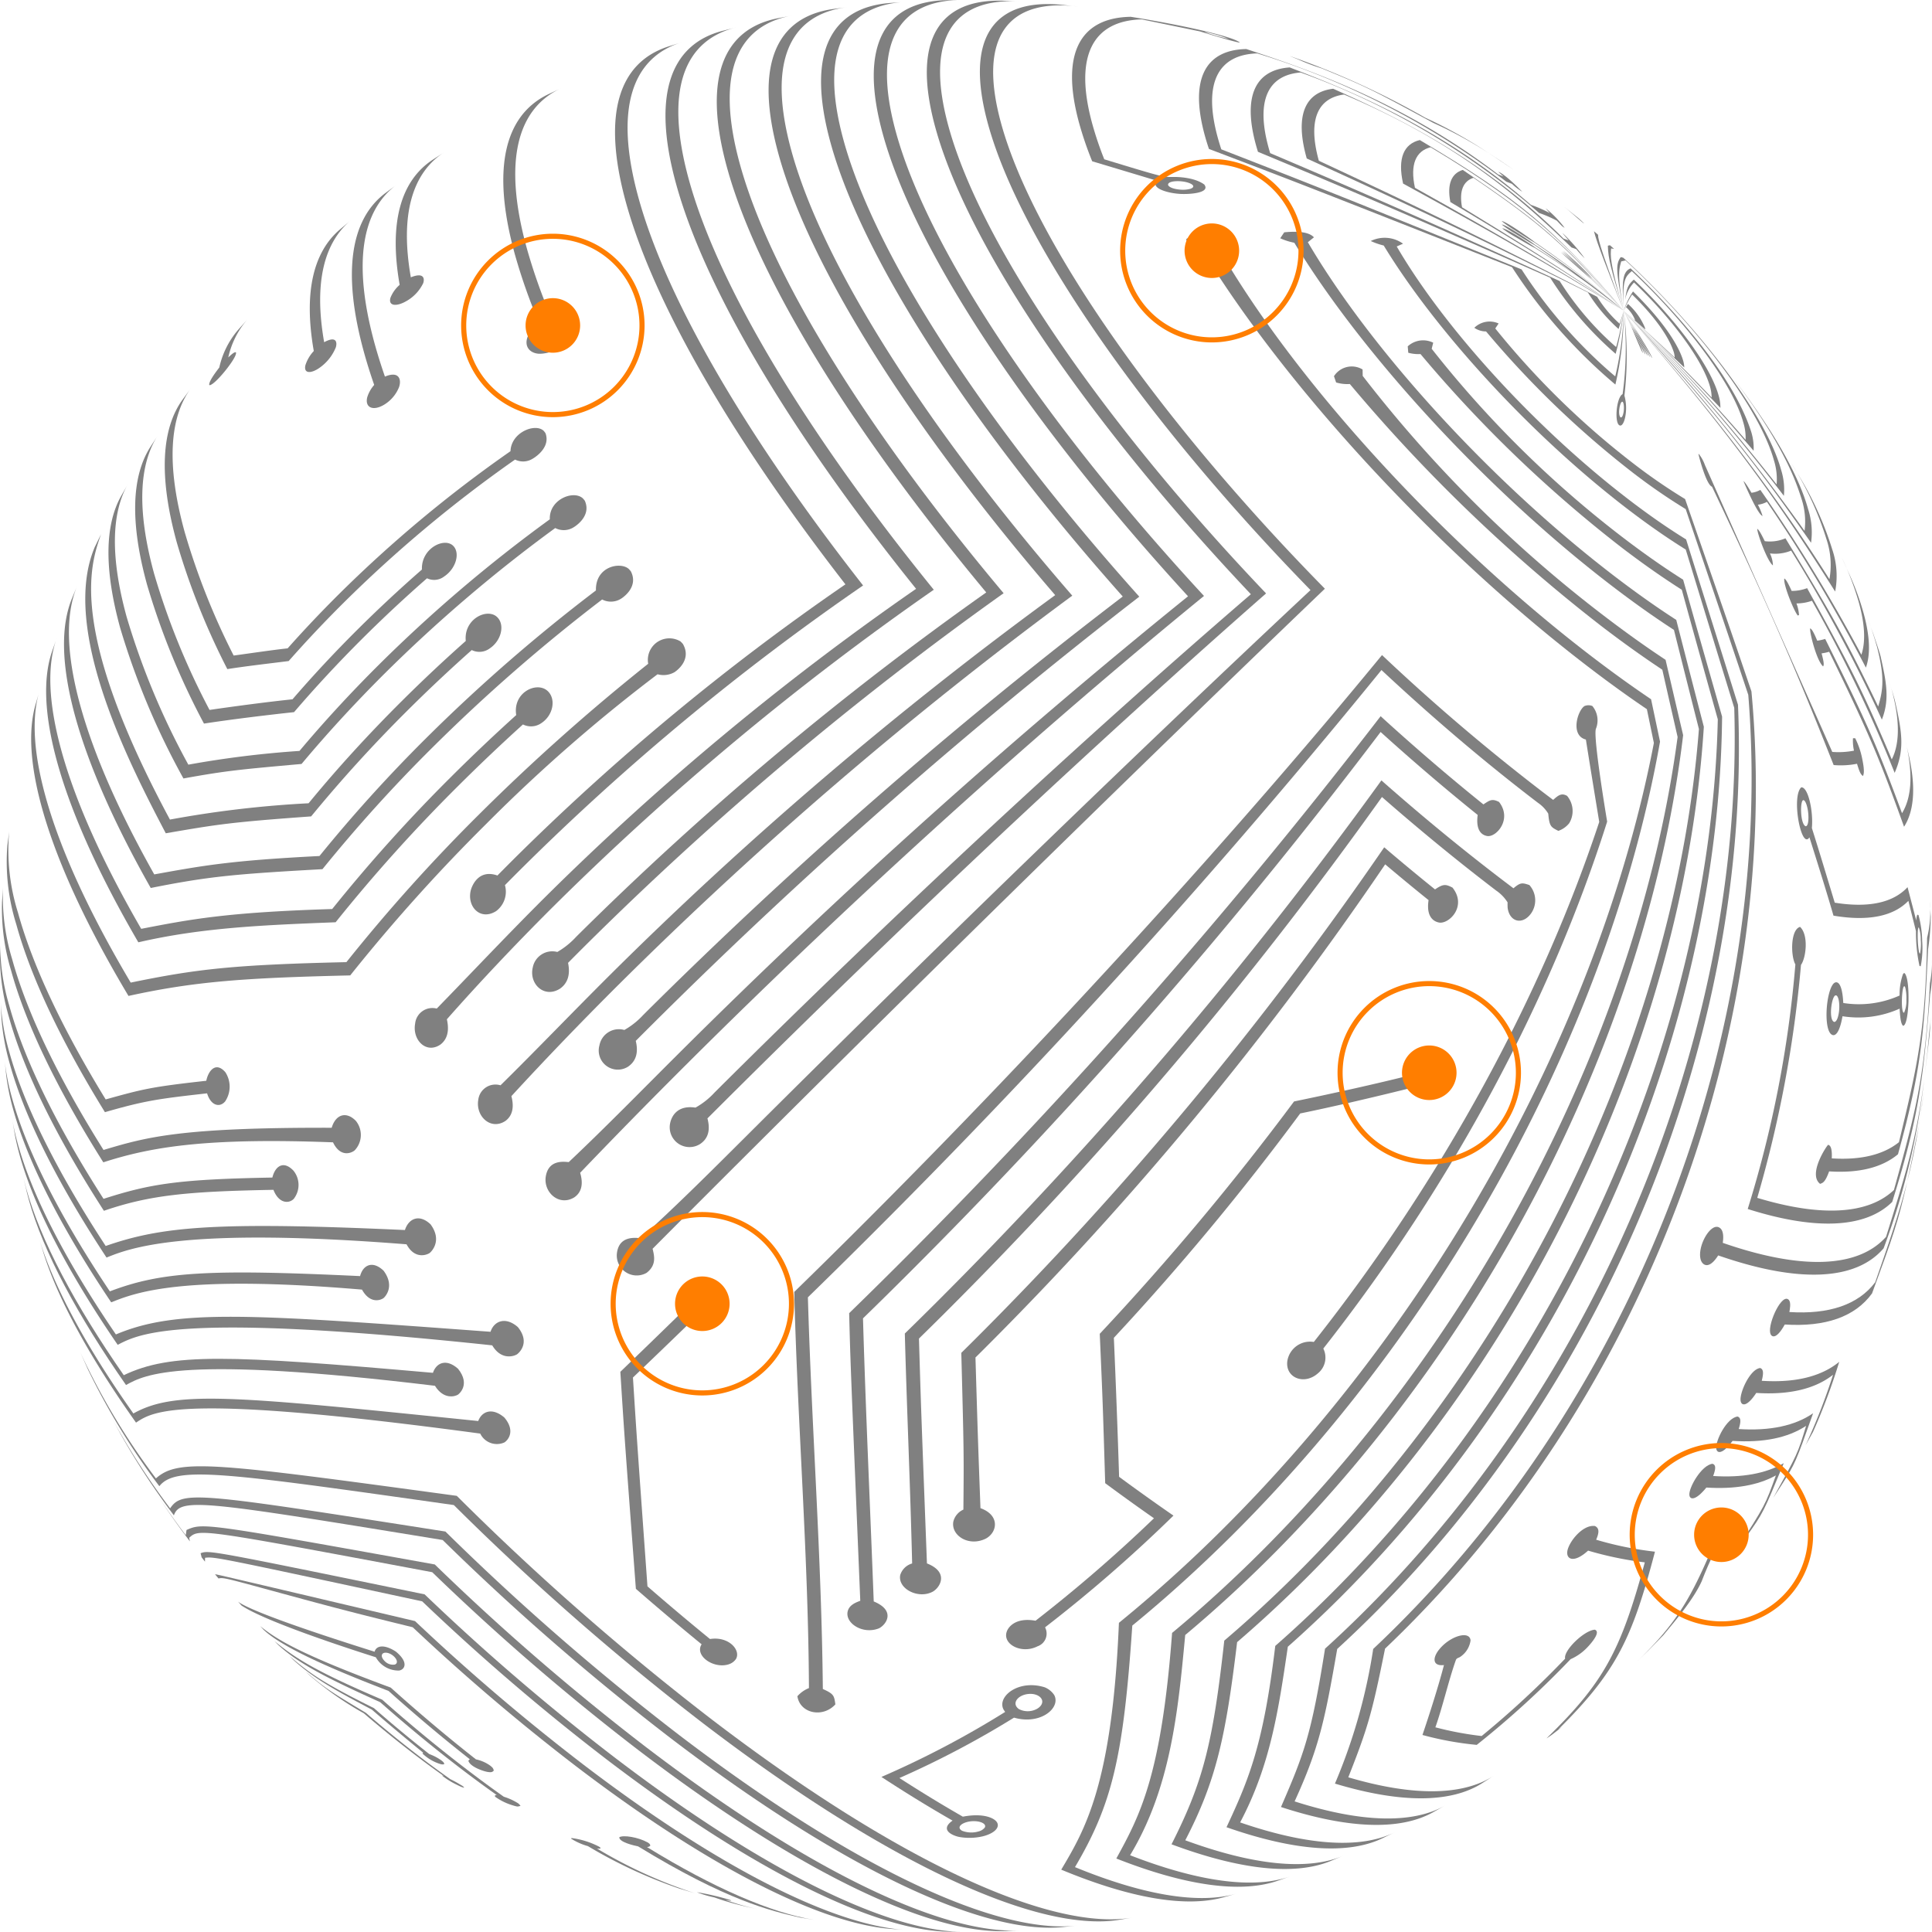 <svg xmlns="http://www.w3.org/2000/svg" width="284.376" height="284.354" viewBox="0 0 284.376 284.354"><defs><style>.a{fill:gray;}.b,.c{fill:#ff7e00;}.b{fill-rule:evenodd;}</style></defs><g transform="translate(-255.124 -648.098)"><g transform="translate(172.312 565.275)"><path class="a" d="M187.715,336.019A389.334,389.334,0,0,1,150.048,303c-35.5-4.825-40.96-5.567-44.284-2.565A101.359,101.359,0,0,1,94.645,281.9l.061.14,1.049,2.348a103.067,103.067,0,0,0,10.511,17.191c2.385-3.025,9.441-2.026,43.347,2.777a384.714,384.714,0,0,0,36.837,32.24c27.359,20.873,49.27,30.647,61.005,28.826h0l2.063-.342C237.729,367.079,215.508,357.223,187.715,336.019Z"/><path class="a" d="M182.736,338.175a372.144,372.144,0,0,1-34.364-29.921c-36.54-5.728-38.728-6.07-40.519-3.411a106.482,106.482,0,0,1-8.542-13.24l1.233,2.282a107.027,107.027,0,0,0,7.864,11.988c.923-2.675,4.58-2.078,39.562,3.629a367.517,367.517,0,0,0,33.544,29.157c25.591,19.525,46.221,28.944,57.7,27.819l1.528-.159h0l.565-.063C229.765,367.568,208.8,358.057,182.736,338.175Z"/><path class="a" d="M177.9,339.982A353.779,353.779,0,0,1,146.809,313.1c-34.1-6.139-34.1-6.139-36.542-5.077-.034.231-.079.54-.112.771-1.762-2.333-3.374-4.628-4.8-6.847l.77,1.185,1.191,1.784c1.066,1.568,2.219,3.169,3.447,4.787-.031-.159-.072-.371-.1-.531,1.474-1.36,1.474-1.36,35.77,5.068a349.074,349.074,0,0,0,30.288,26.144c23.662,18.052,42.889,27.072,54.066,26.684h0l2.107-.1C221.627,367.527,202.047,358.4,177.9,339.982Z"/><path class="a" d="M145.312,317.5c-31.712-6.51-31.712-6.51-32.974-6.054.046.182.106.424.151.606l.494.635c0-.172.009-.4.013-.572,1.435-.153,1.435-.153,31.956,6.412a329.752,329.752,0,0,0,27.106,23.234c21.735,16.582,39.538,25.155,50.312,25.394l2.093.025c-10.883-.093-29.043-8.781-51.258-25.73A334.84,334.84,0,0,1,145.312,317.5Z"/><path class="a" d="M143.9,321.434c-29.28-6.9-29.28-6.9-29.43-6.885l.5.61c.678-.128.748-.141,7.42,1.683,10.594,2.895,13.259,3.553,21.17,5.5a309.353,309.353,0,0,0,24.013,20.438c19.711,15.038,36,23.115,46.3,23.958h0l2.19.155c-10.418-.671-27.121-8.878-47.382-24.336A314.671,314.671,0,0,1,143.9,321.434Z"/><path class="a" d="M324.648,134.771a10.593,10.593,0,0,0-.583-1.533c-.366-.838-.815-1.77-1.1-2.321q-.562-1.193-1.164-2.36.582,1.156,1.129,2.338C324.488,134.672,324.576,134.727,324.648,134.771Z"/><path class="a" d="M325.008,134.986a12.431,12.431,0,0,0-.675-1.591c-.415-.87-.916-1.83-1.228-2.4q-.632-1.233-1.3-2.442.652,1.2,1.268,2.423C324.869,134.9,324.924,134.937,325.008,134.986Z"/><path class="a" d="M325.354,135.179a15.631,15.631,0,0,0-.763-1.644c-.456-.887-1.008-1.875-1.352-2.461q-.7-1.271-1.437-2.517.72,1.237,1.4,2.5C325.229,135.111,325.267,135.131,325.354,135.179Z"/><path class="a" d="M325.688,135.352a17.92,17.92,0,0,0-.85-1.692c-.5-.913-1.1-1.924-1.47-2.519q-.764-1.305-1.566-2.584.786,1.271,1.535,2.567C325.579,135.3,325.594,135.3,325.688,135.352Z"/><path class="a" d="M326.007,135.5c-.173-.408-.6-1.168-.932-1.733h0c-.54-.927-1.184-1.959-1.584-2.571l-1.689-2.642q.849,1.3,1.659,2.628C325.915,135.461,325.915,135.461,326.007,135.5Z"/><path class="a" d="M342.126,286.065c.308-1.183.237-1.728-.241-1.88-1.519.2-3.058,3.7-2.866,4.84.127.754.946.9,2.3-1.173,4.818.311,8.636-.576,11.306-2.676a88.975,88.975,0,0,1-4.049,10.378l1.1-1.969a89.261,89.261,0,0,0,3.858-10.313C350.872,285.455,347.017,286.381,342.126,286.065Z"/><path class="a" d="M348.573,295.554Z"/><path class="a" d="M338.738,293.167c.368-1.157.32-1.69-.168-1.841-1.6.189-3.283,3.572-3.136,4.72.094.739.922.889,2.4-1.134,4.5.291,8.147-.443,10.821-2.216-1.228,4.085-1.228,4.085-4.84,10.606l1.238-1.91c2.028-3.206,2.028-3.206,4.638-10.553C347.013,292.691,343.32,293.463,338.738,293.167Z"/><path class="a" d="M334.976,300.079c.422-1.127.4-1.647-.092-1.8-1.609.177-3.515,3.507-3.409,4.6.07.718.912.865,2.5-1.1,4.159.269,7.6-.324,10.233-1.786-1.575,4.38-1.575,4.38-5.694,10.806l1.38-1.854c2.449-3.414,2.5-3.551,5.471-10.754C342.717,299.727,339.222,300.353,334.976,300.079Z"/><path class="a" d="M346.428,150.916q-.351-.587-.736-1.21Z"/><path class="a" d="M318.041,117.386l-.6-.517-.008,0c.4,1.623,1.992,5.683,4.372,11.691C317.952,118.42,318.017,117.669,318.041,117.386Z"/><path class="a" d="M319.96,119.386l.433.077-.579-.519-.025-.022-.314.064c.051,1.931.457,3.43,2.327,9.571C319.72,121.488,319.848,120.371,319.96,119.386Z"/><path class="a" d="M321.8,128.557c.057-.454.108-.848.155-1.2C321.907,127.691,321.858,128.069,321.8,128.557Z"/><path class="a" d="M352.516,163.726h0a48.754,48.754,0,0,0-5.189-11.331l-.9-1.479a47.263,47.263,0,0,1,5.238,11.307,11.889,11.889,0,0,1,.426,5.858c-11.314-17.887-23.193-31.431-30.29-39.524,16.631,18.99,24.216,30.389,31.131,41.337A12.167,12.167,0,0,0,352.516,163.726Z"/><path class="a" d="M348.953,157.765c-1.288-4.678-4.667-10.678-9.361-17.057l-.437-.59h0c-.774-1.042-1.842-2.406-2.635-3.434,8.749,11.1,10.663,17.071,11.48,19.622a10.733,10.733,0,0,1,.43,4.657A309.67,309.67,0,0,0,321.8,128.557c15.318,16.724,21.835,25.986,27.585,34.158A11.019,11.019,0,0,0,348.953,157.765Z"/><path class="a" d="M344.982,152c-2.21-8.026-11.862-20.756-23.219-31.227a1.84,1.84,0,0,0-.39-.1c-.8,1.063-.659,2.259.429,7.893-.947-5.179-.7-6.055-.356-7.267l.636-.142c10.692,9.889,19.759,21.87,21.843,29.435a9.306,9.306,0,0,1,.393,3.54A306.471,306.471,0,0,0,321.8,128.557a304.008,304.008,0,0,1,23.587,27.25A9.674,9.674,0,0,0,344.982,152Z"/><path class="a" d="M340.586,146.41h0c-2.087-6.586-8.395-15.14-17.76-24.086h0c-1.333.537-1.236,2.322-1.024,6.233-.236-4.582.243-5,1.2-5.83,8.062,7.558,14.843,16.583,16.423,22.322a7.648,7.648,0,0,1,.326,2.515c-7.057-8.121-11.625-12.687-17.948-19.007,9.628,9.626,12.8,13.3,19.129,20.614A8.07,8.07,0,0,0,340.586,146.41Z"/><path class="a" d="M336.042,142.866a6.143,6.143,0,0,0-.26-1.818c-1.209-4.39-6.34-11.26-12.48-17.072-.892.806-1.048,1.178-1.345,3.381a5.072,5.072,0,0,1,1.37-2.954c5.509,5.232,10.1,11.4,11.19,15.34a5.925,5.925,0,0,1,.236,1.6c-4.777-4.971-5.395-5.562-12.951-12.786C328.407,134.874,329.573,136.1,336.042,142.866Z"/><path class="a" d="M330.564,135.915c-.36-1.241-1.8-4.718-7.387-10.194a11.869,11.869,0,0,0-1.375,2.836,14.716,14.716,0,0,1,1.246-2.382c1.489,1.44,5.066,5.15,6.135,8.483a3.346,3.346,0,0,1,.132.807c-2.227-2.1-5.252-4.843-7.513-6.908,2.707,2.473,6.262,5.828,8.922,8.352A4,4,0,0,0,330.564,135.915Z"/><path class="a" d="M324.919,131.016a9.631,9.631,0,0,0-2.483-3.456l-.634,1,.353-.524a4.986,4.986,0,0,1,1.291,1.8c.011.046.022.107.028.154l-1.672-1.43,3.171,2.761A1.465,1.465,0,0,0,324.919,131.016Z"/><path class="a" d="M281.272,344.429c2.886-7.306,3.493-9.43,5.41-18.939q1.395-1.326,2.774-2.7c37.272-37.134,55.594-90.821,51.155-138.2-2.874-8.463-3-8.835-9.764-28.309a83.057,83.057,0,0,1-7.489-5.14,120.108,120.108,0,0,1-20.452-19.97l.492-.734a3.219,3.219,0,0,0-3.576.633,3.014,3.014,0,0,0,1.73.539,140.152,140.152,0,0,0,21.683,20.851,87.83,87.83,0,0,0,7.7,5.3c7.22,21.372,7.22,21.372,9.21,27.34,3.814,47.025-14.756,100.227-51.832,137.165q-1.674,1.669-3.375,3.268a82.323,82.323,0,0,1-5.632,19.822c9.583,2.888,16.973,2.9,21.622-.028l1.781-1.142C298.122,347.177,290.794,347.237,281.272,344.429Z"/><path class="a" d="M273.37,347.976c3.629-7.941,4.444-11.966,6.271-22.439q2.613-2.393,5.179-4.947C321.3,284.243,340.6,232.5,338.63,186.555c-2.528-8.116-5.094-16.22-7.635-24.332-2.567-1.583-5.329-3.489-8.247-5.716C308.876,145.924,295.4,131.121,288.4,119.1l.929-.407a4.635,4.635,0,0,0-4.75-.394,10.544,10.544,0,0,0,1.906.663c7.61,12.505,21.631,27.906,36.064,38.918,2.965,2.262,5.774,4.207,8.391,5.83q3.56,11.656,7.141,23.306c1.364,45.574-18.168,96.831-54.452,132.98q-2.86,2.852-5.782,5.5c-2,12.614-3.071,15.443-6.484,23.307,9.807,3.2,17.427,3.492,22.3.819l1.848-1.034C290.69,351.32,283.125,351.1,273.37,347.976Z"/><path class="a" d="M265.35,351.069c4.454-8.413,5.644-16.5,7.022-25.86q3.84-3.4,7.593-7.133c35.687-35.554,55.9-85.34,56.327-129.771-3.644-12.761-3.644-12.761-5.734-20.157-2.738-1.728-5.656-3.764-8.724-6.1a157.553,157.553,0,0,1-28.289-27.888l.224-.894a3.339,3.339,0,0,0-3.749.536c.024.282.054.659.078.942a5.575,5.575,0,0,0,1.8.192,191.719,191.719,0,0,0,29.662,28.523c3.089,2.358,6.033,4.416,8.8,6.172,1.535,5.586,2.182,7.909,5.3,19.075-1.005,44.044-21.441,93.341-56.93,128.7q-4.055,4.039-8.209,7.682c-1.743,14.526-3.863,19.6-7.177,26.688,9.991,3.5,17.812,4.068,22.89,1.656l1.875-.908C283.073,355,275.3,354.493,265.35,351.069Z"/><path class="a" d="M257.276,353.7c4.558-8.785,5.961-15.28,7.631-29.168q5.067-4.347,10.016-9.272c34.9-34.768,55.968-82.6,58.682-125.464-1.225-4.716-2.849-11.007-4.06-15.728-2.821-1.822-5.806-3.925-8.926-6.306-18.259-13.93-36-33.412-45.3-49.287.269-.215.626-.5.895-.719-.644-.713-2.115-.961-4.374-.737l-.585.877a9.192,9.192,0,0,0,2.069.656c9.9,16.279,28.157,36.327,46.945,50.661q4.68,3.57,8.935,6.327c1.093,4.379,2.565,10.214,3.675,14.59-3.274,42.462-24.548,89.808-59.246,124.378q-5.239,5.22-10.617,9.8c-1.683,15.225-3.134,20.83-7.765,29.983,10.1,3.763,18.061,4.616,23.32,2.5l1.929-.8C275.285,358.185,267.352,357.4,257.276,353.7Z"/><path class="a" d="M249.153,355.9c6.008-9.95,7.078-21.37,8.113-32.414q6.271-5.242,12.412-11.348c34.106-33.98,55.966-79.868,60.879-121.108-.784-3.324-1.813-7.761-2.586-11.088q-4.23-2.791-8.855-6.314a191.8,191.8,0,0,1-35.727-35.478c0-.283-.01-.66-.014-.943a3.1,3.1,0,0,0-4.213.994c.1.275.221.641.315.916a5.717,5.717,0,0,0,2.021.229,240.538,240.538,0,0,0,37.2,35.77q4.578,3.492,8.795,6.285c.666,2.971,1.573,6.927,2.25,9.9-5.445,40.827-27.491,86.231-61.4,120.014q-6.424,6.4-13.009,11.861c-1.575,21.1-4.8,26.98-8.208,33.207,10.15,4,18.22,5.129,23.632,3.314l1.961-.678C267.34,360.9,259.294,359.842,249.153,355.9Z"/><path class="a" d="M241.041,357.649c5.478-9.278,7.135-16.256,8.437-35.556Q256.93,316,264.263,308.71c33.315-33.191,55.891-77.147,62.893-116.724l-1.318-6.238q-4.092-2.757-8.509-6.123c-22.38-17.074-44.12-40.954-55.32-60.561l.55-.9a4.715,4.715,0,0,0-5.141-.155c.07.289.165.676.235.966a9.23,9.23,0,0,0,2.014.492c12.061,19.824,34.288,44.238,57.168,61.693q4.338,3.311,8.385,6.048l1.03,4.974c-7.507,39.155-30.251,82.63-63.368,115.626a206.727,206.727,0,0,1-15.373,13.884c-.99,23.714-4.976,30.416-8.491,36.33,10.153,4.218,18.284,5.6,23.821,4.086l.722-.2h0l1.275-.362C259.326,363.138,251.2,361.819,241.041,357.649Z"/><path class="a" d="M356.792,179.2a237.719,237.719,0,0,0-14.872-24.269,3.52,3.52,0,0,1-1.306.423c-.848-1.443-1.015-1.588-1.176-1.727.005.044,2.067,4.938,2.811,5.146a9.739,9.739,0,0,0-.69-1.66,3.761,3.761,0,0,0,1.334-.419,233.8,233.8,0,0,1,14.563,24.4c.687-1.913.608-4.581-.337-8.016a39.03,39.03,0,0,0-2.076-5.687h0l-1.134-2.5a42.563,42.563,0,0,1,2.519,6.629C357.33,174.79,357.42,177.349,356.792,179.2Z"/><path class="a" d="M361.265,194.6c-4.373-10.312-6.141-13.744-12.458-25.205a6.4,6.4,0,0,1-2.277.406c-.688-1.52-.875-1.672-1.073-1.832-.217.766,1.357,4.7,1.975,5.458l.182-.078a6,6,0,0,0-.377-1.708,6.785,6.785,0,0,0,2.283-.391,209.778,209.778,0,0,1,12.171,25.332c1.535-3.529,1.061-6.1.016-10.727q-.236-.819-.485-1.636C362.492,188.836,362.447,192.291,361.265,194.6Z"/><path class="a" d="M351.467,176.868a6.889,6.889,0,0,1-1.172.259c-.64-1.529-.827-1.67-1.026-1.82-.2.222.884,4.73,1.891,5.606.1-.179.2-.347-.224-1.919a7.139,7.139,0,0,0,1.114-.237c6.265,12.815,7.547,16.153,11.025,25.755,1.491-2.322,1.776-5.872.66-10.672l-.484-2.1c1.19,4.844.968,8.43-.476,10.778C358.92,192.089,357.3,188.59,351.467,176.868Z"/><path class="a" d="M361.707,185.856c-.049-.179-.1-.36-.153-.541l-.7-2.358q.2.641.372,1.263Q361.471,185.037,361.707,185.856Z"/><path class="a" d="M359.326,178.6c-.1-.266-.192-.532-.293-.8,1.26,4.8.93,6.608.236,9.017-4.917-10.208-6.842-13.57-13.652-24.758a5.857,5.857,0,0,1-3.044.42c-.727-1.49-.908-1.652-1.1-1.824-.087.443,1.428,4.751,2.3,5.391a4.33,4.33,0,0,0-.44-1.765,6.205,6.205,0,0,0,3.123-.409,221.487,221.487,0,0,1,13.352,24.876c1.16-2.957.681-5.481-.194-9.355h0c-.278-.994-.74-2.291-1.064-3.271l-.827-2.214a40.093,40.093,0,0,1,1.3,3.893C359.134,178.069,359.228,178.335,359.326,178.6Z"/><path class="a" d="M260.161,102.8q.262.949.6,1.946c13.91,5.289,13.91,5.289,44.608,17.4a77.563,77.563,0,0,0,15.216,17.283,46.891,46.891,0,0,0,1.22-10.871,45.374,45.374,0,0,1-1.244,9.667,70.788,70.788,0,0,1-13.783-15.747c-25.307-10.275-29.851-12.092-44.2-17.675q-.283-.861-.512-1.687c-2.246-8.155.1-12.256,5.8-12.434a116.676,116.676,0,0,1,36.669,18.888q.4.144.828.317a8.645,8.645,0,0,0,1.519,1.158c-.023-.024-2.43-2.521-3.537-2.954.227.217.537.5.77.71q-.4-.164-.788-.3C288.99,97.573,274.76,92.858,266.257,90.041,260.3,90.159,257.838,94.367,260.161,102.8Z"/><path class="a" d="M312.384,124.188c-22.23-10.142-32.131-14.361-42.614-18.828q-.118-.389-.222-.768c-1.945-7.058-.044-10.723,4.7-11.1a110.473,110.473,0,0,1,35.1,20.674,18.283,18.283,0,0,1,2.618,1.139c.806.855.806.855,1.149,1.055a15.511,15.511,0,0,0-2.807-2.888c.185.219.438.507.629.721a20.007,20.007,0,0,0-2.791-1.222c-13.383-11.645-27.227-17.014-35.5-20.223-4.974.334-6.98,4.11-4.962,11.439q.133.483.288.98c10.091,4.2,19.625,8.174,43.018,18.537a50.661,50.661,0,0,0,9.633,11.2,40.808,40.808,0,0,0,1.177-6.351,39.343,39.343,0,0,1-1.108,5.355A44.023,44.023,0,0,1,312.384,124.188Z"/><path class="a" d="M317.9,126.506c-17.7-9.1-28.146-14.04-40.963-20.021l-.011-.036c-1.651-5.993-.148-9.2,3.714-9.713,17.687,7.5,26.829,16.183,33.5,22.522.22.069.452.152.7.251a13.92,13.92,0,0,0,1.232,1.34,28.45,28.45,0,0,0-3.3-3.762c.2.265.289.375.942,1.13q-.4-.161-.756-.274c-12.434-12.4-25.878-18.444-33.911-22.058-4.073.483-5.67,3.808-3.947,10.064.017.067.037.134.055.2,12.648,5.768,23.019,10.559,41.382,19.719a24.422,24.422,0,0,0,4.516,5.38q.455-1.413.759-2.692-.256.919-.6,1.916A18.079,18.079,0,0,1,317.9,126.506Z"/><path class="a" d="M321.712,128.426h0c.026.04.062.092.09.131-.17-.253-.337-.509-.517-.756C321.421,128.014,321.568,128.218,321.712,128.426Z"/><path class="a" d="M291.8,103.438c-2.35.555-3.306,2.677-2.464,6.407,13.912,7.6,20.891,11.619,32.469,18.712-10.252-6.44-17.144-10.5-30.722-18.089-.752-3.447.136-5.424,2.3-5.971,15.3,9.154,20.52,14.825,28.421,24.06C311.739,116.589,306.411,112.128,291.8,103.438Z"/><path class="a" d="M298.125,107.835c-1.652.5-2.347,2.07-1.83,4.729,12.9,7.714,16.169,9.834,25.507,15.993-10.413-7.033-14.884-9.77-23.79-15.224-.45-2.418.185-3.856,1.681-4.339,10.141,6.928,13.241,9.67,22.109,19.563C312.463,117.953,309.434,115.523,298.125,107.835Z"/><path class="a" d="M151.963,341.772l-.213.211c.254.924,2.269,1.561,2.789,1.649.66.112.766,0,.96-.2-.123-.372-.123-.372-.492-.694a5.613,5.613,0,0,0-2.138-.949c-4.234-3.327-8.434-6.872-12.546-10.565-13.576-5.013-16.837-7.142-19.218-9.052l.52.553c3.327,3.126,12.752,6.8,18.383,8.994C143.929,335.232,147.93,338.6,151.963,341.772Z"/><path class="a" d="M145.1,340.81c-.03.037-.069.085-.1.121a6.54,6.54,0,0,0,2.338,1.448c.579.207.684.168.876.1-.079-.239-.079-.239-.384-.5a7.457,7.457,0,0,0-1.834-.973c-2.74-2.152-5.463-4.416-8.147-6.761-7.952-3.951-9.358-5.113-12.438-7.659l.568.555c3.166,2.873,6.691,4.741,11.568,7.326C140.07,336.662,142.627,338.783,145.1,340.81Z"/><path class="a" d="M150.721,345.6a17.967,17.967,0,0,0-1.641-.906q-2.1-1.489-4.308-3.168c-2.728-2.082-5.444-4.293-8.121-6.6-5.082-3.05-6-3.6-8.94-6.132l.361.337.24.224A48.024,48.024,0,0,0,136.355,335c2.514,2.159,5.064,4.229,7.625,6.183q2.135,1.629,4.175,3.072c-.094-.038-.22-.082-.316-.111A11.407,11.407,0,0,0,150,345.5h0c.839.426.982.437,1.148.448A1.278,1.278,0,0,0,150.721,345.6Z"/><path class="a" d="M362.324,250.946c-2.322,1.864-5.664,2.654-9.89,2.38.021-.464.089-1.876-.531-1.992-.113-.021-3.049,4.3-1.187,5.744.407-.137.758-.254,1.331-1.837,4.356.282,7.781-.553,10.133-2.52,3.583-12.889,3.849-18.31,4.432-30.188a34.71,34.71,0,0,0,.388-4.8l-.132-2.214a15.949,15.949,0,0,1-.4,5.334C366.243,234.665,365.016,239.768,362.324,250.946Z"/><path class="a" d="M366.883,227.551c-.742,14.026-2.169,19.168-5.3,30.433-3.818,3.62-10.753,3.982-20.116,1.155a177.4,177.4,0,0,0,6.437-34.291c.738-1.013,1.155-4.379-.135-5.594-1.432.4-1.392,4.295-.692,5.524a167.538,167.538,0,0,1-7.014,36c9.984,3.165,17.334,2.846,21.267-1.04,4.087-12.975,4.556-18.477,5.583-30.533a16.463,16.463,0,0,0,.269-3.017V224.1A16.437,16.437,0,0,1,366.883,227.551Z"/><path class="a" d="M336.392,265.762c.064-.478.261-1.931-.605-2.3-1.283-.552-3.185,2.884-2.644,4.774.211.74,1.154,1.609,2.574-.625,11.744,4.08,20.225,3.769,24.349-1.045a104.82,104.82,0,0,0,5.966-24.817c-1.167,8.937-2.772,14.075-5.608,23.127C356.284,269.507,347.924,269.767,336.392,265.762Z"/><path class="a" d="M366.163,240.705c-.044.35-.087.7-.131,1.041C366.076,241.4,366.12,241.057,366.163,240.705Z"/><path class="a" d="M366.163,240.705c.2-1.551.392-3.189.606-4.982q.072-.561.11-1.157l.123-2.1c-.026.569-.078,1.115-.153,1.637C366.635,236.552,366.407,238.717,366.163,240.705Z"/><path class="a" d="M365.328,248.132l.066-.452c-.041.256-.084.5-.125.749C365.289,248.328,365.309,248.234,365.328,248.132Z"/><path class="a" d="M365.269,248.429c-.718,3.54-1.251,6.161-1.729,8.324C364.186,254.21,364.752,251.522,365.269,248.429Z"/><path class="a" d="M365.394,247.68c.219-1.364.43-2.807.635-4.357Z"/><path class="a" d="M346.194,275.943c.071-.376.257-1.376-.056-1.755-.981-1.187-3.082,3.307-2.769,4.822.125.606.84,1.138,2.149-1.229,5.968.386,10.352-1.13,12.846-4.58,3.011-8.162,3.906-10.712,5.176-16.448-1.214,4.77-2.713,9.077-4.709,14.807C356.334,274.869,352.025,276.32,346.194,275.943Z"/><path class="a" d="M312.186,337.376c8.627-8.543,10.9-13.51,14.224-26.156a50.243,50.243,0,0,1-8.657-1.762c.493-1.131.441-1.716-.178-2.018-1.869-.237-3.931,2.46-4.073,3.786-.124,1.161,1.035,1.687,3.066-.163a51.082,51.082,0,0,0,8.346,1.729c-3.573,13.2-6.144,17.8-14.477,25.914a11.509,11.509,0,0,0,.963-.66h0l1.688-1.312Q312.656,337.074,312.186,337.376Z"/><path class="a" d="M228.241,101.09c4.883,17.73,23.771,44.315,47.467,68.589-24.129,22.585-53.8,51.229-82.272,79.6-5.581,5.561-10.9,10.894-16.328,15.8-.923-.093-3.082-.309-3.468,2.049a2.936,2.936,0,0,0,4.344,3.05c1.475-1.135,1.147-2.472.884-3.545q7.562-7.6,15.945-15.95c28.951-28.843,58.956-58.157,83.011-81.206-23.759-24.149-42.778-50.78-47.648-68.465-3.535-12.836,1.063-18.492,11.329-17.227l-2.159-.234C229.2,82.459,224.7,88.222,228.241,101.09Z"/><path class="a" d="M153.5,293.836a2.714,2.714,0,0,0,3.537,1.311c.539-.317,1.7-1.672.012-3.675-1.808-1.546-3.33-.889-3.844.515-36.007-3.693-44.562-4.57-50.762-1.111-6.841-9.665-11.8-18.7-13.934-25.973l.7,2.333c2.221,7.06,7.049,15.737,13.625,24.986C105.43,290.49,109.351,287.874,153.5,293.836Z"/><path class="a" d="M146.833,286.8c1.264,2.043,2.926,1.606,3.409,1.292.02-.013,1.911-1.407-.012-3.8-1.757-1.563-3.214-.857-3.693.6-30.174-2.652-38.585-2.963-45.507.351-7.14-10.273-12.256-19.837-14.366-27.5q-.21-.762-.376-1.483l.493,2.126q.122.492.261,1c2.093,7.6,7.2,17.1,14.318,27.3C104.148,285.145,109.338,282.268,146.833,286.8Z"/><path class="a" d="M220.5,101.639c4.9,17.811,23.15,44.055,46.43,68.649-24.154,20.788-52.365,46.867-78.93,73.334a11.122,11.122,0,0,1-2.82,2.234c-2.929-.445-3.589,1.621-3.722,2.264a2.915,2.915,0,0,0,4.395,3.1c1.189-.787,1.555-2.058,1.088-3.777q1.194-1.192,2.406-2.4c27.043-26.942,55.635-53.646,79.822-74.875-23.408-24.54-41.831-50.892-46.735-68.7-3.557-12.918.648-18.982,10.384-18.428l-1.621-.08-.539-.023C221.053,82.548,216.94,88.707,220.5,101.639Z"/><path class="a" d="M99.179,274.515c3.625-1.44,10.372-4.119,36.916-1.871,1.177,2.129,2.746,1.583,3.2,1.223.019-.014,1.779-1.572-.018-4-1.634-1.569-3.044-.832-3.463.788-22.369-1.059-29.254-.639-36.834,2.247-7.108-10.626-12.2-20.474-14.407-28.5a33.565,33.565,0,0,1-1.091-5.618l.234,2.22a33.977,33.977,0,0,0,1.026,5.079C86.947,254.076,92.05,263.909,99.179,274.515Z"/><path class="a" d="M205.064,103.845c4.82,17.5,21.314,42.38,43.008,66.78a714.742,714.742,0,0,0-70.558,61.567,11.369,11.369,0,0,1-2.8,2.235,2.915,2.915,0,0,0-3.671,2.272,2.811,2.811,0,0,0,4.206,3.134c1.179-.8,1.563-2.076,1.143-3.8q1.191-1.2,2.4-2.4a764.438,764.438,0,0,1,71.715-62.984c-21.942-24.484-38.684-49.581-43.523-67.152-3.619-13.139.025-19.868,9.009-20.388l-2.1.147C205.013,83.9,201.444,90.7,205.064,103.845Z"/><path class="a" d="M98.105,261.043c6.837-2.35,12.482-2.852,24.955-3.087.782,2.006,2.229,2.073,2.972,1.351a3.328,3.328,0,0,0-.029-4.176c-1.483-1.557-2.7-.636-3.1,1.019-13.893.252-17.987.931-24.851,3.133-6.786-10.577-11.65-20.35-13.883-28.463a32.111,32.111,0,0,1-1.332-8.9l-.028,2.121a32.352,32.352,0,0,0,1.318,8.483C86.365,240.638,91.266,250.44,98.105,261.043Z"/><path class="a" d="M98.257,246.527c5.925-1.709,7.847-1.964,15.037-2.773.549,1.818,1.851,2.135,2.649,1.2a3.886,3.886,0,0,0,.038-4.311c-1.414-1.625-2.51-.207-2.806,1.263-8.18.906-9.322,1.223-14.808,2.743-6.236-10.17-10.724-19.559-12.909-27.491a30.705,30.705,0,0,1-1.292-11.949l-.27,2.058a30.827,30.827,0,0,0,1.31,11.6C87.4,226.836,91.942,236.289,98.257,246.527Z"/><path class="a" d="M101.724,229.416c9.785-2.144,17.059-2.654,32.639-3.02a259.223,259.223,0,0,1,20.072-22.353A239.116,239.116,0,0,1,179.6,182.069a3.264,3.264,0,0,0,2.483-.3c.027-.017,2.673-1.68,1.247-4.161a4.786,4.786,0,0,0-.354-.372,3.171,3.171,0,0,0-4.754,3.288,301.6,301.6,0,0,0-24.83,22.109A253.5,253.5,0,0,0,133.8,224.443c-16.729.383-22.07,1.02-31.749,3.011C96.044,217.337,91.7,208,89.5,200.008c-1.774-6.443-2.026-11.543-.928-15.317L88,186.68c-1.027,3.727-.756,8.726.976,15.015C91.2,209.748,95.613,219.19,101.724,229.416Z"/><path class="a" d="M103.175,221.525c9.4-2.178,18.5-2.537,29.039-2.952a238.364,238.364,0,0,1,18.107-20.132q4.62-4.6,9.466-8.984a2.65,2.65,0,0,0,2.748-.225c1.741-1.166,2.164-3.61.822-4.756-1.607-1.371-5.093.295-4.561,3.6q-4.844,4.372-9.47,8.979a233.666,233.666,0,0,0-17.616,19.57c-15.528.479-20.808,1.5-28.115,2.915-5.579-9.64-9.629-18.549-11.746-26.236-1.946-7.066-2.11-12.558-.707-16.5l-.687,1.963c-1.323,3.9-1.136,9.3.767,16.209C93.361,202.738,97.486,211.76,103.175,221.525Z"/><path class="a" d="M109.813,197.408c6.308-1.14,8-1.292,17.388-2.137q5.57-6.664,12.111-13.194a218.683,218.683,0,0,1,25.226-21.532,2.718,2.718,0,0,0,2.693-.1h0c.028-.014,2.717-1.564,1.664-3.913a3.731,3.731,0,0,0-.288-.349c-1.369-1.273-4.995.153-4.864,3.076a215.1,215.1,0,0,0-25.249,21.494q-6.245,6.222-11.6,12.6a146.693,146.693,0,0,0-16.359,2.022,110.257,110.257,0,0,1-9.08-21.744c-2.429-8.821-2.242-15.332.19-19.573l-1.043,1.846c-2.339,4.227-2.491,10.662-.1,19.342A110.9,110.9,0,0,0,109.813,197.408Z"/><path class="a" d="M313.475,199.971c-.837-.484-1.321-.057-2.052.59q-.771-.578-1.547-1.171a301.6,301.6,0,0,1-23.643-20.147c-21.09,25.7-48.971,56.432-77.6,84.958q-4.544,4.527-8.914,8.783c.492,19.447,2.067,38.851,2.164,58.312a4.469,4.469,0,0,0-1.7,1.2c.378,2.524,3.72,3.244,5.588,1.2-.181-1.3-.213-1.529-1.843-2.267-.183-19.24-1.644-38.428-2.2-57.653q4.1-3.99,8.348-8.222a1077.482,1077.482,0,0,0,76.077-84.107c7.454,6.965,15.21,13.575,23.028,19.538a5.218,5.218,0,0,1,1.522,1.6c.171,1.873.372,1.974,1.485,2.536a3.542,3.542,0,0,0,1.6-1.127h0A3.461,3.461,0,0,0,313.475,199.971Z"/><path class="a" d="M294.629,218.614c1.47.264,4.156-2.4,1.98-5.142-1.008-.519-1.367-.557-2.571.267q-3.76-3.025-7.481-6.2a510.347,510.347,0,0,1-60.293,72.476q-.981.977-1.955,1.936c.383,14.758.383,14.758.307,23.076a2.615,2.615,0,0,0-1.475,1.745c-.4,2.045,2.271,3.8,4.82,2.5h0c1.7-.963,2.018-3.444-.832-4.458-.377-10.165-.377-10.165-.736-22.178q.681-.672,1.364-1.354A487.328,487.328,0,0,0,286.7,210.047q3.179,2.685,6.387,5.268C292.682,217.969,294.03,218.506,294.629,218.614Z"/><path class="a" d="M321.9,128.674l-.1-.117c.41.51.8,1.034,1.23,1.531C322.932,129.948,322.533,129.447,321.9,128.674Z"/><path class="a" d="M352.509,193.5,333.772,151.29a5.865,5.865,0,0,0-.909-1.653l-.047.021c.017.191,1.13,4.532,1.991,4.8,9.9,20.793,14.338,31.983,17.906,40.975a12.419,12.419,0,0,0,3.438-.188c.423,1.4.562,1.529.866,1.811.109-.232.293-.619-.079-2.433a11.839,11.839,0,0,0-1.055-3.14h-.327a6.566,6.566,0,0,0,.149,1.831A11.94,11.94,0,0,1,352.509,193.5Z"/><path class="a" d="M315.962,115.7a11.039,11.039,0,0,0-1.238-1.1l-.733-.591-.014-.012-.045-.035-.832-.661c.908.73,1.761,1.526,2.66,2.27C315.923,115.705,315.923,115.705,315.962,115.7Z"/><path class="a" d="M273.825,91.546a30.4,30.4,0,0,0,3.528,1.341c6.673,2.738,7.411,3.137,16.436,8.027a62.191,62.191,0,0,1,8.156,4.449,67.656,67.656,0,0,0-9.324-5.2,121.15,121.15,0,0,0-19.983-9.1c.393.166.791.323,1.187.481Z"/><path class="a" d="M305.693,107.865c-1.288-.9-2.535-1.732-3.748-2.5.438.286.879.577,1.325.88Z"/><path class="a" d="M212.758,102.559c4.883,17.732,22.321,43.4,44.924,68.034a970.182,970.182,0,0,0-75,67.322c-5.581,5.561-10.846,10.948-16.159,15.963-.89-.091-2.975-.3-3.374,2.1-.383,2.311,1.926,4.452,4.173,3.1,1.084-.731,1.381-1.952.883-3.629Q175.615,247.7,184,239.342c25.13-25.037,52.131-49.3,76.03-68.8-22.8-24.649-40.447-50.483-45.34-68.249-3.6-13.056.328-19.474,9.7-19.472l-2.094.024C213.011,82.974,209.154,89.474,212.758,102.559Z"/><path class="a" d="M197.4,105.5c4.715,17.122,20.151,41.021,40.728,64.922a567.877,567.877,0,0,0-65.649,56.021c-5.581,5.561-10.795,11.005-15.995,16.128a2.546,2.546,0,0,0-3.276,2.166c-.4,2.343,1.782,4.491,3.96,3.107,1.051-.75,1.359-1.988.918-3.677q7.265-7.917,15.644-16.276A598.659,598.659,0,0,1,240.645,170.5c-20.877-24.053-36.591-48.218-41.336-65.45-3.619-13.137-.28-20.134,8.251-21.175l-2.045.265C197.063,85.288,193.781,92.347,197.4,105.5Z"/><path class="a" d="M182.33,109.9c4.4,15.963,17.481,37.418,35.325,59.593a404.353,404.353,0,0,0-54.716,45.493c-5.58,5.56-10.748,11.062-15.841,16.292a2.552,2.552,0,0,0-3.183,2.228c-.432,2.364,1.611,4.5,3.718,3.073,1.019-.772,1.341-2.024.955-3.724q7.128-8.079,15.506-16.44a419.419,419.419,0,0,1,56.164-46.785c-18.215-22.438-31.607-44.23-36.05-60.363-3.617-13.137-.761-20.559,7.042-22.427l-2.044.512C181.508,89.318,178.717,96.782,182.33,109.9Z"/><path class="a" d="M105,213.527c8.57-1.713,12.441-2.054,25.276-2.768A221.925,221.925,0,0,1,146.415,192.9a255.139,255.139,0,0,1,25.027-21.836,2.8,2.8,0,0,0,2.771-.108c.027-.016,2.7-1.623,1.453-4.04a4.111,4.111,0,0,0-.322-.363c-1.222-1.072-4.912-.374-4.814,3.179a249.977,249.977,0,0,0-25.053,21.8,217.979,217.979,0,0,0-15.64,17.29c-13.061.665-17.06,1.39-24.319,2.706-5.127-9.107-8.87-17.535-10.891-24.873-2.116-7.684-2.173-13.551-.436-17.628l-.435,1.032-.367.889c-1.654,4.047-1.57,9.824.5,17.359C95.941,195.73,99.761,204.281,105,213.527Z"/><path class="a" d="M128.608,202.992a208.2,208.2,0,0,1,14.14-15.548q4.62-4.6,9.5-8.936a2.545,2.545,0,0,0,2.649-.244c1.736-1.155,2.275-3.545,1.048-4.651-1.467-1.324-4.9.335-4.574,3.553q-4.875,4.324-9.5,8.93-7.431,7.4-13.637,14.962a156.4,156.4,0,0,0-20.408,2.4c-15.054-27.994-11.737-37.454-10.143-42l-.916,1.874c-5.2,12.206,5.366,32.426,10.445,42.143C114.817,204.168,116.624,203.856,128.608,202.992Z"/><path class="a" d="M112.836,189.33c3.963-.611,9.273-1.258,13.26-1.685q4.686-5.471,10.041-10.812,4.62-4.6,9.528-8.89a2.423,2.423,0,0,0,2.54-.278c1.723-1.148,2.386-3.473,1.291-4.521-1.315-1.26-4.7.4-4.581,3.513q-4.9,4.278-9.531,8.883-5.06,5.04-9.517,10.215c-3.674.381-8.557,1.032-12.212,1.564a107.423,107.423,0,0,1-8.147-20.015c-2.578-9.36-2.248-16.154.558-20.425l-1.145,1.77c-2.714,4.267-3.008,10.994-.466,20.225A108.115,108.115,0,0,0,112.836,189.33Z"/><path class="a" d="M116.273,181.31c2.7-.429,6.318-.844,9.028-1.184q3.754-4.257,7.924-8.415a193.148,193.148,0,0,1,25.4-21.241,2.653,2.653,0,0,0,2.586-.126h0c.028-.014,2.726-1.518,1.892-3.758a3.273,3.273,0,0,0-.25-.332c-1.219-1.209-4.806.184-4.9,2.981a190.442,190.442,0,0,0-25.417,21.205q-3.873,3.859-7.385,7.814c-2.391.261-5.563.739-7.947,1.061a104.137,104.137,0,0,1-7.215-18.2c-2.717-9.865-2.235-16.906.949-21.176l-1.26,1.714c-3.088,4.273-3.531,11.255-.848,21A105.067,105.067,0,0,0,116.273,181.31Z"/><path class="a" d="M141.639,124.751a4.878,4.878,0,0,0-1.362,1.923c-.327,1.223.909,1.266,2.224.538a6.059,6.059,0,0,0,2.6-2.7c.227-.648.141-1.662-1.817-.869-1.628-9.289.23-15.419,4.98-18.454l-1.775,1.155C141.831,109.415,140.023,115.532,141.639,124.751Z"/><path class="a" d="M162.118,130.272c-2.85,2.481-1.935,4.515.048,4.622a5.27,5.27,0,0,0,2.019-.4h0c1.6-.671,4.2-2.851,2.961-4.851-.794-.722-1.718-.817-3.3-.339a84.08,84.08,0,0,1-3.505-9.984c-3.507-12.736-1.421-20.534,5.084-23.517l-1.9.89c-6.4,3.056-8.428,10.866-4.934,23.549A84.242,84.242,0,0,0,162.118,130.272Zm3.059.254c1.007.412.453,1.887-.972,2.588-.564.277-1.629.543-2.042-.215C161.7,131.577,164,130.045,165.177,130.526Z"/><path class="a" d="M137.891,139.482a4.915,4.915,0,0,0-1.03,1.833c-.358,1.525.885,2.053,2.509,1.067h0a5.341,5.341,0,0,0,2.18-2.579c.387-1.139-.006-2.418-2.078-1.547q-.861-2.478-1.508-4.821c-3.277-11.9-1.9-19.685,3.274-23.451l-1.711,1.267c-5.069,3.809-6.4,11.58-3.147,23.4Q137.027,137,137.891,139.482Z"/><path class="a" d="M129.847,136.959a6.748,6.748,0,0,0,2.4-3.023c.205-.691.107-1.735-1.722-.742-1.524-8.691-.047-14.665,3.961-17.969l-1.648,1.381c-3.916,3.33-5.348,9.275-3.839,17.884a5.525,5.525,0,0,0-1.236,2.1C127.481,137.871,128.635,137.814,129.847,136.959Z"/><path class="a" d="M304.728,216.473c.3,2.082,2.193,2.529,3.439.81a3.36,3.36,0,0,0-.246-4.19c-1.04-.339-1.287-.419-2.339.479q-.858-.645-1.727-1.308c-5.965-4.551-11.9-9.444-17.711-14.573a628.726,628.726,0,0,1-65.833,77.162q-2.171,2.163-4.316,4.255c.3,11.285.81,22.562,1.077,33.846a2.56,2.56,0,0,0-1.749,1.688c-.414,2,2.59,3.583,4.728,2.491,1.105-.564,2.543-2.878-.8-4.187-.882-23.143-.882-23.143-1.175-33.1q1.857-1.815,3.732-3.683a593.891,593.891,0,0,0,64.417-76.027c5.524,4.833,11.151,9.452,16.806,13.766a5.921,5.921,0,0,1,1.686,1.745A7.817,7.817,0,0,0,304.728,216.473Z"/><path class="a" d="M207.581,320.022c-.39,1.718,2.213,3.434,4.613,2.478,1.089-.554,2.5-2.608-.776-3.957-.526-13.89-1.175-27.774-1.58-41.669q3-2.914,6.059-5.965a763.225,763.225,0,0,0,70.13-80.344c4.686,4.239,9.466,8.33,14.288,12.21-.329,2.471.75,3.007,1.423,3.106,1.319.2,3.7-2.468,1.721-5.019-1.009-.5-1.309-.3-2.3.364-5.113-4.114-10.177-8.467-15.129-12.983a822.612,822.612,0,0,1-71.593,81.337q-3.357,3.345-6.635,6.531c.187,7.3.187,7.3,1.636,42.335C208.744,318.71,207.8,319.07,207.581,320.022Z"/><path class="a" d="M178.54,354.474c-.086-.246-.086-.246-.373-.449-1.47-.81-3.614-1.125-4.2-.776-.039.713,2.11,1.211,2.769,1.346,13.072,7.989,19.515,9.479,23.779,10.465l2.13.353c-6.333-1.046-14.72-4.638-24.6-10.716C178.364,354.649,178.364,354.649,178.54,354.474Z"/><path class="a" d="M190.453,362.568a1.336,1.336,0,0,0-.175-.084,37.339,37.339,0,0,0-4.89-1.141,16,16,0,0,0,2.573.766,41.352,41.352,0,0,0,4.023,1.2l1.258.293.96.214a40.843,40.843,0,0,1-4.648-1.348C190.318,362.61,190.354,362.6,190.453,362.568Z"/><path class="a" d="M171.209,354.9c-.023-.132-.023-.132-.259-.286a12.28,12.28,0,0,0-4.008-1.246l-.076.084a9.266,9.266,0,0,0,2.483,1.108,70.739,70.739,0,0,0,13.437,6.239l2.283.685a70.278,70.278,0,0,1-14.412-6.586A1.151,1.151,0,0,0,171.209,354.9Z"/><path class="a" d="M174.1,357.8h0l3.761,1.373c.018.006.042.013.06.017l-.134-.052C176.563,358.692,175.329,358.261,174.1,357.8Z"/><path class="a" d="M159.075,348.255a8.926,8.926,0,0,0-2.109-.968q-2.6-1.84-5.329-3.92c-4.234-3.229-8.444-6.71-12.563-10.36-9.572-4.091-12.744-6.044-15.873-8.638l.438.447.1.1c3.216,2.992,8.04,5.29,15.032,8.455,3.926,3.467,7.935,6.775,11.965,9.85q2.661,2.029,5.205,3.828l-.256,0c-.006.066-.014.153-.019.22a8.59,8.59,0,0,0,2.546,1.265c.771.241.8.23,1.216.093A1.867,1.867,0,0,0,159.075,348.255Z"/><path class="a" d="M98.493,267.927c3.374-1.362,11.276-4.552,44.159-1.952,1.21,2.262,3.011,1.57,3.427,1.26.021-.015,1.981-1.651.108-4.2-1.688-1.6-3.244-.826-3.773.84-27.989-1.28-35.873-.5-44.045,2.346-6.978-10.649-11.975-20.5-14.207-28.606a32.949,32.949,0,0,1-1.247-7.239l.1,2.123a33.08,33.08,0,0,0,1.214,6.826C86.454,247.419,91.477,257.276,98.493,267.927Z"/><path class="a" d="M98.02,253.908c7.207-2.329,15.376-3.634,33.809-2.943,1.079,2.263,2.706,1.594,3.19,1.181a3.294,3.294,0,0,0,.168-4.346c-1.395-1.425-2.956-.977-3.553,1.021-22.417-.058-27.345,1.408-33.586,3.266C91.513,241.672,86.821,232.055,84.6,224a31.3,31.3,0,0,1-1.338-10.533l-.121,1.644-.029.429a31.407,31.407,0,0,0,1.342,10.166C86.679,233.781,91.417,243.445,98.02,253.908Z"/><path class="a" d="M321.647,140.839c-.947.456-1.265,4.516-.362,4.62.314.037.616-.512.774-1.4a6.81,6.81,0,0,0-.144-3,50.048,50.048,0,0,0-.113-12.5A49.392,49.392,0,0,1,321.647,140.839Zm.146,2.629c-.056.359-.217.926-.465.772-.421-.432-.07-2.294.266-2.287.212,0,.314.783.2,1.515Z"/><path class="a" d="M241.673,101.018a51.415,51.415,0,0,0,1.9,5.543c2.872.863,6.7,2.008,9.571,2.88-1.024.981,1.242,1.78,3.318,1.92h0c1.261.086,4.6-.088,3.607-1.381-1.543-1.138-4.238-1.116-4.54-1.109-1.53.031-1.53.031-10.177-2.6A49.89,49.89,0,0,1,243.6,101.1c-2.8-10.15.144-15.237,7.268-15.424l8.572,1.77c.044.014,4.6,1.438,5.875,1.661-.544-.67-6.356-2.234-16.053-3.81C241.87,85.408,238.8,90.591,241.673,101.018Zm16.4,8.843c.536.27.5.584-.081.763a4.223,4.223,0,0,1-1.279.123h0c-.592-.025-1.67-.191-1.951-.651C254.52,109.357,256.973,109.309,258.071,109.861Zm2.122-22.341a22,22,0,0,1,3.469,1.022,20.929,20.929,0,0,1-2.354-.614,8.521,8.521,0,0,1-1.166-.4A.1.1,0,0,1,260.193,87.52Z"/><path class="a" d="M312.9,119.739c.221.233.366.379,1.712,1.643.863.81,1.718,1.627,2.584,2.433q2.342,2.305,4.6,4.742-2.248-2.441-4.577-4.751A49.33,49.33,0,0,0,312.9,119.739Z"/><path class="a" d="M319.763,126.543c.232.228.469.448.7.678l-.209-.209C320.092,126.853,319.925,126.7,319.763,126.543Z"/><path class="a" d="M320.463,127.221l1.339,1.336-.926-.936C320.74,127.484,320.6,127.357,320.463,127.221Z"/><path class="a" d="M312.554,119.937c.556.553,4.424,3.951,4.463,3.984.924.857,1.836,1.736,2.746,2.622-.9-.888-1.806-1.779-2.727-2.639A50.867,50.867,0,0,0,312.554,119.937Z"/><path class="a" d="M308.679,118.43c-.741-.6-4.331-3.111-4.833-3.061a18.013,18.013,0,0,0,1.974,1.377c.084.054,2.056,1.334,2.857,1.774a141.795,141.795,0,0,1,12,9.079l1.124.958-1.769-1.511A142.508,142.508,0,0,0,308.679,118.43Z"/><path class="a" d="M317.124,123.848a51.077,51.077,0,0,0-4.409-4.024c.23.236.381.382,1.755,1.634.878.8,1.749,1.607,2.631,2.4q2.388,2.283,4.7,4.7Q319.5,126.137,317.124,123.848Z"/><path class="a" d="M303.867,115.884a17,17,0,0,0,1.987,1.336c.209.131,2.07,1.287,2.841,1.685,1.907,1.289,4.069,2.85,6.225,4.45q-3.042-2.156-6.184-4.136c-.764-.579-4.38-2.92-4.791-2.769a16,16,0,0,0,1.994,1.292c.082.049,2.022,1.2,2.817,1.587,2.741,1.7,5.421,3.522,8.047,5.43,1.767,1.328,3.483,2.639,5,3.8a138.708,138.708,0,0,0-13.116-9.752C307.934,118.215,304.327,115.784,303.867,115.884Z"/><path class="a" d="M352.872,215.69c-1-3.3-2.322-7.7-3.365-10.983.231-2.5-.556-6.081-1.568-5.995-1.308,1.224-.3,7.393.736,7.643.222.054.334-.094.474-.28,1.087,3.448,2.537,8.048,3.537,11.524,5.03.852,8.795.135,11.026-2.178l1.117,4.466a23.238,23.238,0,0,0,.52,5.12l.175.042a13.894,13.894,0,0,0,.219-3.7,15.467,15.467,0,0,0-.545-3.844l-.175-.047a2.676,2.676,0,0,0-.153.862l-1.28-4.912C361.441,215.73,357.78,216.481,352.872,215.69Zm-4.3-11.255c-.772-.356-.818-3.609-.37-3.821.327-.155.734,1,.793,2.248h0C349.026,203.467,348.97,204.479,348.576,204.435Zm16.678,14.921a5.049,5.049,0,0,1,.278,1.765h0a7.363,7.363,0,0,1-.093,2.034c-.161.181-.279-.95-.319-1.573C365.046,220.418,365.088,219.193,365.254,219.356Z"/><path class="a" d="M352.627,235.185c.264.045.927-.138,1.388-2.78a14.809,14.809,0,0,0,8.406-1.116c.1,1.821.275,2.317.516,2.528.678-.1.784-3.4.789-3.545h0c.01-.353.084-3.465-.565-4.208l-.132.005-.109.126a8.944,8.944,0,0,0-.5,3.16,14.619,14.619,0,0,1-8.293,1.1c-.174-3.452-1.1-3.219-1.445-2.838C351.519,228.916,351.16,234.94,352.627,235.185Zm10.381-7.1c.061-.112.154-.18.253.13a6.5,6.5,0,0,1,.159,1.711h0a4.45,4.45,0,0,1-.334,1.952C362.605,232.041,362.712,228.622,363.008,228.081Zm-10.07,1.272c.411-.205.7.918.577,2.222-.059.616-.277,1.66-.72,1.667C351.947,232.974,352.384,229.628,352.938,229.353Z"/><path class="a" d="M290.646,242.927a2.126,2.126,0,0,0,1.582,1.255,3.113,3.113,0,0,0,2.132-5.333c-2.728-1.146-3.687,1.417-3.916,2.229-5.114,1.295-11.988,2.808-17.156,3.87a394.788,394.788,0,0,1-28.6,34.2c.434,9.924.434,9.924.8,21.989q3.649,2.7,7.18,5.164a217.3,217.3,0,0,1-17.433,15.08c-2.861-.509-3.859.867-4.1,1.3-1.1,2.012,1.934,3.719,4.391,2.467a1.972,1.972,0,0,0,1.109-2.794,214.354,214.354,0,0,0,18.9-16.445q-3.924-2.711-8-5.709c-.189-6.14-.5-14.326-.771-20.463a380.926,380.926,0,0,0,27.428-33.022C279.154,245.706,285.73,244.153,290.646,242.927Z"/><path class="a" d="M272.3,283.141c-.342,2.481,2.48,3.621,4.507,1.82h0a2.982,2.982,0,0,0,.787-3.64c19.12-24.318,33.567-51.59,41.779-77.561-.02-.125-2.115-12.551-1.65-13.676a3.307,3.307,0,0,0-.529-3.344,1.56,1.56,0,0,0-1.143,0c-1.036.631-2.145,4.352.192,4.938.572,3.64,1.369,8.489,1.965,12.127-8.476,25.6-23,52.49-42.014,76.544A3.385,3.385,0,0,0,272.3,283.141Z"/><path class="a" d="M115,138.5c1.181-1.23,2.8-3.43,2.525-3.831-.218-.017-.468.154-1.113.764a12.712,12.712,0,0,1,2.838-5.619l-1.435,1.615a12.773,12.773,0,0,0-2.725,5.49c-1.326,1.712-1.49,2.264-1.485,2.553l.079.055C113.818,139.489,114.124,139.411,115,138.5Z"/><path class="a" d="M190.141,327.774a2.034,2.034,0,0,0,1-.759c.758-1.3-1.07-3.385-3.823-2.939q-4.632-3.78-9.205-7.752c-1.566-21.771-1.566-21.771-2.136-30.742q4.482-4.279,9.276-8.933a3.574,3.574,0,0,0,1.27.31c1.919.047,4.03-2.16,1.854-4.729a4.679,4.679,0,0,0-.975-.644,2.7,2.7,0,0,0-3.54,3.708q-5.045,4.926-9.74,9.449c.6,9.49.6,9.49,2.286,31.942q4.8,4.182,9.675,8.164a2.943,2.943,0,0,0-.136.261C185.3,326.766,188.045,328.509,190.141,327.774Z"/><path class="a" d="M237.98,332.31a3.1,3.1,0,0,0-1.389-1.127c-3.878-1.216-7.046,1.372-6.072,3.256a3.958,3.958,0,0,0,.247.365,137.48,137.48,0,0,1-18.214,9.571q5.435,3.549,10.47,6.427c-1.961,1.379.013,2.2.938,2.4a8.654,8.654,0,0,0,3.494-.082c2.167-.534,2.912-1.786,1.533-2.575-.462-.265-1.82-.825-4.453-.322q-4.5-2.577-9.334-5.688a137.034,137.034,0,0,0,16.867-8.888C236,336.774,239,334.181,237.98,332.31Zm-4-.121c1.551-.249,2.722.7,2.055,1.656a1.832,1.832,0,0,1-.626.528,2.823,2.823,0,0,1-2.628.01C231.69,333.59,232.552,332.416,233.98,332.189Zm-8.655,18.78c1.4-.292,2.807.209,2.434.864a1.656,1.656,0,0,1-.892.558,3.756,3.756,0,0,1-2.464-.1C223.562,351.767,224.373,351.168,225.325,350.969Z"/><path class="a" d="M300.176,339.657a136.977,136.977,0,0,0,11.465-10.217q1.191-1.188,2.352-2.4a7.548,7.548,0,0,0,2.388-1.66c.022-.023,2.289-2.3,1.168-2.679-1.6.119-4.655,3.107-4.359,4.262q-1.16,1.212-2.352,2.4-4.821,4.8-9.938,8.989a48.352,48.352,0,0,1-6.813-1.282c1.047-2.923,1.974-6.975,3.018-9.9.117-.326.474-.32.694-.505a3.479,3.479,0,0,0,1.467-2.377c-.107-1.508-3-.682-4.614,1.32-1.021,1.263-.982,2.49.7,2.3-.813,3.125-2.128,7.232-3.166,10.29A47.264,47.264,0,0,0,300.176,339.657Z"/><path class="a" d="M337.324,306.784c-1.286.555-3.92,4.257-3.479,4.892.2.009.257.012.7-.334-3.225,7.523-5.433,10.818-10.74,16.025l1.626-1.594h0l2.185-2.235c1.886-2.261,4.476-5.308,5.684-7.989a51.767,51.767,0,0,1,2.466-5.471c.335-.543.788-1,1.112-1.551.761-1.3.713-1.559.589-1.736Z"/><path class="a" d="M328.106,323.041l-.485.5-.007.009Q327.861,323.295,328.106,323.041Z"/><path class="a" d="M141.566,328.714h0c.854-.156,1.42-1.224-.491-2.794-1.764-1.139-2.9-.85-3.122.023-15.575-4.9-19.281-6.722-20.1-7.373l.5.567c3.531,2.384,16.032,6.437,19.779,7.623A3.81,3.81,0,0,0,141.566,328.714Zm-2.016-2.627c.941-.022,2.051,1.138,1.563,1.632a.552.552,0,0,1-.2.116h0a1.673,1.673,0,0,1-1.47-.505C138.766,326.658,138.946,326.1,139.55,326.087Z"/><path class="a" d="M155.264,280.848c1.285,2.17,3.12,1.661,3.662,1.312.021-.014,2.105-1.528.112-4-1.829-1.6-3.512-.886-4.023.691-35.462-2.613-46.165-3.4-55.143.392-7.165-10.5-12.293-20.258-14.464-28.141a35.005,35.005,0,0,1-.786-3.5l.367,2.179q.263,1.418.692,2.984c2.158,7.836,7.29,17.551,14.456,28.008C103.352,279.092,109.338,275.963,155.264,280.848Z"/><path class="a" d="M207.251,168.835a353.534,353.534,0,0,0-48.823,40.442q-1.21,1.208-2.4,2.413c-3.048-1.068-3.878,2.016-3.912,2.147-.623,2.421,1.4,4.571,3.731,3.088a3.567,3.567,0,0,0,1.289-3.816q1.184-1.2,2.4-2.412A364.942,364.942,0,0,1,209.853,169c-16.679-21.294-28.828-41.689-33.067-57.084-3.593-13.047-.989-20.623,6.4-22.876l-1.971.618c-7.3,2.337-9.853,9.947-6.265,22.976C179.138,127.83,190.971,147.858,207.251,168.835Z"/><path class="a" d="M189.831,107.516c4.573,16.606,18.866,39.356,38.149,62.509a472.154,472.154,0,0,0-60.355,50.682,11.692,11.692,0,0,1-2.781,2.239,2.923,2.923,0,0,0-3.614,2.288c-.566,2.376,1.644,4.58,3.985,3.13,1.162-.8,1.57-2.086,1.21-3.815q1.187-1.2,2.4-2.409a492.867,492.867,0,0,1,61.712-52c-19.621-23.363-34.207-46.415-38.819-63.163-3.628-13.173-.522-20.4,7.67-21.86l-2.039.385C189.248,87.063,186.2,94.344,189.831,107.516Z"/></g><g transform="translate(420 671.5)"><g transform="translate(9.485 9.485)"><path class="b" d="M4.015,8.03A4.015,4.015,0,1,0,0,4.015,4.015,4.015,0,0,0,4.015,8.03Z"/></g><path class="c" d="M13,26.5A13.5,13.5,0,0,0,26.5,13h-.75A12.75,12.75,0,0,1,13,25.75ZM26.5,13A13.5,13.5,0,0,0,13-.5V.25A12.75,12.75,0,0,1,25.75,13ZM13-.5A13.5,13.5,0,0,0-.5,13H.25A12.75,12.75,0,0,1,13,.25ZM-.5,13A13.5,13.5,0,0,0,13,26.5v-.75A12.75,12.75,0,0,1,.25,13Z" transform="translate(0.5 0.5)"/></g><g transform="translate(345 826.5)"><g transform="translate(9.485 9.485)"><path class="b" d="M4.015,8.03A4.015,4.015,0,1,0,0,4.015,4.015,4.015,0,0,0,4.015,8.03Z"/></g><path class="c" d="M13,26.5A13.5,13.5,0,0,0,26.5,13h-.75A12.75,12.75,0,0,1,13,25.75ZM26.5,13A13.5,13.5,0,0,0,13-.5V.25A12.75,12.75,0,0,1,25.75,13ZM13-.5A13.5,13.5,0,0,0-.5,13H.25A12.75,12.75,0,0,1,13,.25ZM-.5,13A13.5,13.5,0,0,0,13,26.5v-.75A12.75,12.75,0,0,1,.25,13Z" transform="translate(0.5 0.5)"/></g><g transform="translate(323 682.5)"><g transform="translate(9.485 9.485)"><path class="b" d="M4.015,8.03A4.015,4.015,0,1,0,0,4.015,4.015,4.015,0,0,0,4.015,8.03Z"/></g><path class="c" d="M13,26.5A13.5,13.5,0,0,0,26.5,13h-.75A12.75,12.75,0,0,1,13,25.75ZM26.5,13A13.5,13.5,0,0,0,13-.5V.25A12.75,12.75,0,0,1,25.75,13ZM13-.5A13.5,13.5,0,0,0-.5,13H.25A12.75,12.75,0,0,1,13,.25ZM-.5,13A13.5,13.5,0,0,0,13,26.5v-.75A12.75,12.75,0,0,1,.25,13Z" transform="translate(0.5 0.5)"/></g><g transform="translate(452 792.5)"><g transform="translate(9.485 9.485)"><path class="b" d="M4.015,8.03A4.015,4.015,0,1,0,0,4.015,4.015,4.015,0,0,0,4.015,8.03Z"/></g><path class="c" d="M13,26.5A13.5,13.5,0,0,0,26.5,13h-.75A12.75,12.75,0,0,1,13,25.75ZM26.5,13A13.5,13.5,0,0,0,13-.5V.25A12.75,12.75,0,0,1,25.75,13ZM13-.5A13.5,13.5,0,0,0-.5,13H.25A12.75,12.75,0,0,1,13,.25ZM-.5,13A13.5,13.5,0,0,0,13,26.5v-.75A12.75,12.75,0,0,1,.25,13Z" transform="translate(0.5 0.5)"/></g><g transform="translate(495 860.5)"><g transform="translate(9.485 9.485)"><path class="b" d="M4.015,8.03A4.015,4.015,0,1,0,0,4.015,4.015,4.015,0,0,0,4.015,8.03Z"/></g><path class="c" d="M13,26.5A13.5,13.5,0,0,0,26.5,13h-.75A12.75,12.75,0,0,1,13,25.75ZM26.5,13A13.5,13.5,0,0,0,13-.5V.25A12.75,12.75,0,0,1,25.75,13ZM13-.5A13.5,13.5,0,0,0-.5,13H.25A12.75,12.75,0,0,1,13,.25ZM-.5,13A13.5,13.5,0,0,0,13,26.5v-.75A12.75,12.75,0,0,1,.25,13Z" transform="translate(0.5 0.5)"/></g></g></svg>